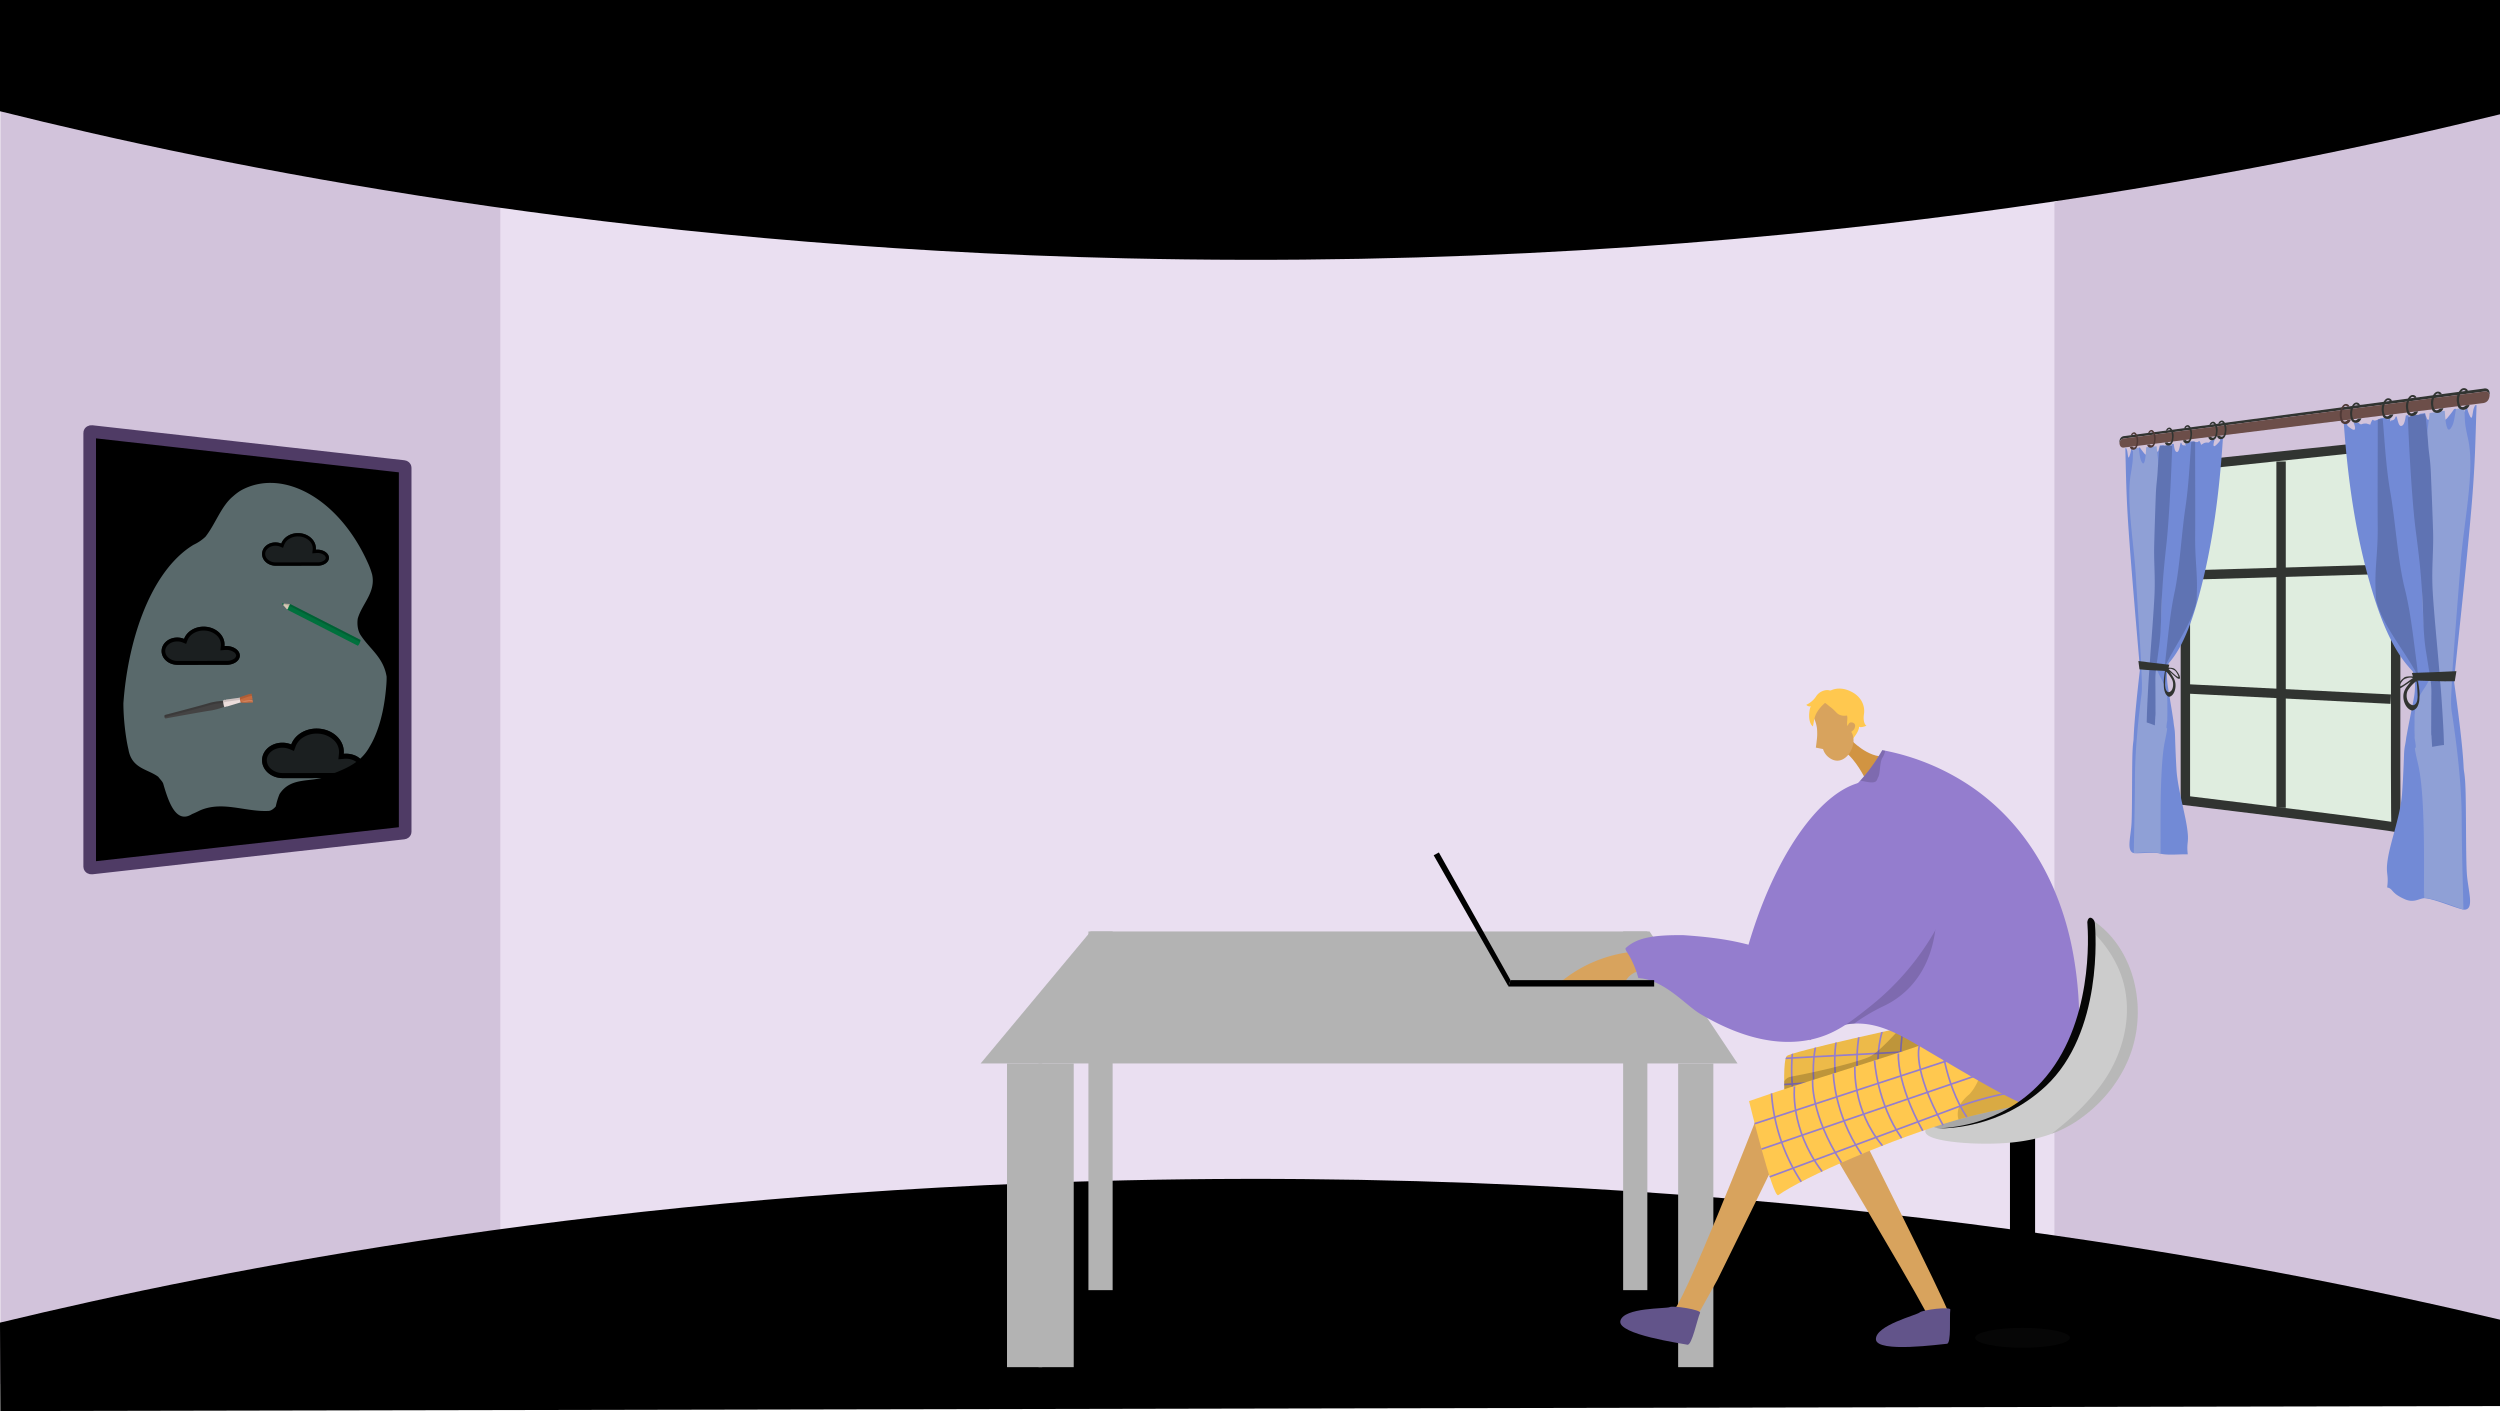 <svg xmlns="http://www.w3.org/2000/svg" xmlns:xlink="http://www.w3.org/1999/xlink" width="1366" height="771" viewBox="0 0 1366 771"><defs><style>.a,.g,.o,.y{fill:none;}.b{fill:#d2c3db;}.c{fill:#eadff1;}.ar,.d,.f{fill:#000;}.e{fill:#b3b3b3;}.f{stroke:#4f3b65;stroke-width:6.9px;}.f,.g,.o,.y{stroke-miterlimit:10;}.g{stroke:#000;stroke-width:13.722px;}.h{fill:#060606;}.i{fill:#ccc;}.j{opacity:0.18;}.k{clip-path:url(#a);}.l{fill:#edba49;}.m{opacity:0.3;}.n{opacity:0.5;}.o{stroke:#947dce;stroke-width:0.92px;}.p{opacity:0.2;}.q{fill:#d8a35d;}.r{fill:#62548a;}.s{fill:#d19442;}.t{fill:#ffc84f;}.u{fill:#947dce;}.ao,.v{opacity:0.15;}.w{opacity:0.1;}.x{fill:#dfeddf;}.y{stroke:#313431;stroke-width:5.136px;}.z{fill:#728ad6;}.aa{fill:#5f73b3;}.ab{fill:#8fa0d6;}.ac{fill:#313431;}.ad{fill:#6c4e49;}.ae{fill:#4f3936;}.af{fill:#b6d7db;opacity:0.49;}.ag{fill:#444343;}.ah{fill:#ebdddb;}.ai{fill:#c86b3e;}.aj{fill:#e5d7d1;opacity:0.31;mix-blend-mode:overlay;isolation:isolate;}.ak{opacity:0.13;}.al{fill:#00713d;}.am{fill:#d5c8b4;}.an{clip-path:url(#b);}.ao{fill:#020202;}.ap{fill:#d9d6da;}.aq{clip-path:url(#c);}.ar{opacity:0.7;}</style><clipPath id="a"><path class="a" d="M3868.813,596.741s-.771-17.282,1.266-19.691,70.345-17.211,70.345-17.211l19.6,15.785Z"/></clipPath><clipPath id="b"><path class="a" d="M3090.8,349.646l-38.393-19.6a1.01,1.01,0,0,0-.493,1.021,1.287,1.287,0,0,0-.554,1.28s-.576.4-.574.8l38.586,19.7A5.284,5.284,0,0,0,3090.8,349.646Z"/></clipPath><clipPath id="c"><path class="a" d="M3052.407,330.048a1,1,0,0,0-.49,1.022s-.714.218-.548,1.283c0,0-.6.3-.635.684l-2.248-2.438a1.171,1.171,0,0,0,.353-.79Z"/></clipPath></defs><g transform="translate(-2893.814)"><path class="b" d="M4259.814,9.537V768l-242.228-67.586-32.991-6.263,1.636-558.092,30.118-25.56Z"/><path class="b" d="M3210.11,125.471l-16.051,556.371-300.044,74.4V6.188l298.845,93.571Z"/><path class="c" d="M3591.792,89.071H3167.184V706.455h849.165V89.071Z"/><path class="d" d="M2893.814,60.78c121.657,30.38,335.7,73.888,615,80.372,352.972,8.194,622.429-47.1,751-78.7V0h-1366Z"/><path class="d" d="M2893.814,722.684c121.657-29.39,335.7-71.481,615-77.753,352.972-7.928,622.429,45.568,751,76.133v47.19L2894.014,771Z"/><path class="e" d="M3843.22,581.093H3429.615l60.117-72.14h305.395Z"/><rect class="e" width="19.237" height="165.923" transform="translate(3444.043 581.093)"/><rect class="e" width="13.226" height="195.982" transform="translate(3488.53 508.952)"/><rect class="e" width="13.226" height="195.982" transform="translate(3780.699 508.952)"/><rect class="e" width="19.237" height="165.923" transform="translate(3810.757 581.093)"/><path class="f" d="M3115.2,255.589v198.9c0,.341-.351.631-.828.685l-68.944,7.736-21.89,2.446-79.581,8.929c-.6.067-1.136-.258-1.136-.685V236.478c0-.426.54-.751,1.136-.685l79.581,8.93,21.89,2.445,68.944,7.737C3114.847,254.958,3115.2,255.248,3115.2,255.589Z"/><line class="g" y2="110.114" transform="translate(3998.923 620.228)"/><ellipse class="h" cx="25.894" cy="5.431" rx="25.894" ry="5.431" transform="translate(3973.029 725.547)"/><path class="i" d="M4058.846,573.118c-5.121,16.256-16.365,30.243-30.511,39.6a64.61,64.61,0,0,1-13.689,6.847c-13.306,4.86-27.908,5.7-42.187,5.231-2.092-.067-25.98-.961-26.649-6.441-.815-6.659,33.108-16.274,61.459-23.273,12.68-11.105,18.281-22.143,20.981-29.264.973-2.573,2.992-8.387,5.644-32.2,1.094-9.858,1.818-18.47,2.3-25.39.146-2.117.273-4.075.383-5.863C4059.357,517.084,4066.715,548.1,4058.846,573.118Z"/><path class="j" d="M3998.656,602.674s-.056.042-.167.12c-1.828,1.3-15.04,12.524-42.976,13.593-29.627,1.133,60.708-42.352,60.708-42.352Z"/><g class="k"><path class="l" d="M4004.243,604.62s-.037,0-.092,0c-1.255.031-15.639.331-34.5.658-37.22.638-90.022,8.577-105.79,14.468-3.4,1.273-2.157-53.772-2.157-53.772,38.242-2.967,105.684-4.1,108.515-6.788,3.02-2.863,21.661-2.524,26.169-2.4.626.015.981.029.981.029l.031.264,3.442,32.257c.009.057.011.082.011.082C4001.938,597.8,4003.086,603.662,4004.243,604.62Z"/><g class="m"><path class="n" d="M4004.243,604.62s-.037,0-.092,0c-1.255.031-15.639.331-34.5.658a10.015,10.015,0,0,1,.052-1.39,10.756,10.756,0,0,1,4.177-7.284,22.286,22.286,0,0,1,5.163-3.089c12.094-7.9,16.048-25.652,17.345-36.728.626.015.981.029.981.029l.031.264c.934,13.507,3.264,30.916,3.442,32.257.009.057.011.082.011.082C4001.938,597.8,4003.086,603.662,4004.243,604.62Z"/></g><line class="o" x1="137.644" y2="7.468" transform="translate(3861.52 571.229)"/><line class="o" y1="9.47" x2="138.655" transform="translate(3861.506 583.609)"/><line class="o" x1="139.19" y2="13.071" transform="translate(3861.868 595.783)"/><path class="o" d="M3989.07,604.922"/><path class="o" d="M3970.219,559.185"/><path class="o" d="M3971.958,558.76s-4.78,25.165,2.389,46.432"/><path class="o" d="M3959.438,560.81s-7.34,10.907,1.245,45.389"/><path class="o" d="M3947.268,561.979s-5.352,14.941,1.9,44.237"/><path class="o" d="M3933.687,562.27s-4.755,22.811,3.3,44.843"/><path class="o" d="M3922.444,562.775s-7.585,22.393,3.359,45.6"/><path class="o" d="M3910.1,563.317s-5.379,21.184,3.431,46.563"/><path class="o" d="M3898.244,563.855s-6.154,17.976,3.515,47.711"/><path class="o" d="M3887.778,564.626s-8.621,21.439,2.514,48.844"/><path class="o" d="M3874.656,565.092a100.623,100.623,0,0,0,3.184,50.838"/><path class="p" d="M3867.7,599.807s-2.1-10.418,4.931-11.573,37.583-7.774,43.692-11.339,19.5-19.238,19.5-19.238l37.272,13.686s-42.514,20.566-44.8,21.2S3867.7,599.807,3867.7,599.807Z"/></g><path class="q" d="M3853.839,610.348s-41.78,107.27-46.915,107.178c-9.236-.112-44.471-2.685-9.808,9.689,16.814,8.617,17.239,4.2,18.944,1.051,1.392-2.574,12.246-21.991,16.171-29.01.879-1.572,40.4-82.466,40.4-82.466Z"/><path class="r" d="M3822.732,717.331c.775-1.664-14.7-4.106-16.54-3.135s-25.2.064-27.01,7.526,34.107,12.432,36.6,13.025S3821.209,720.6,3822.732,717.331Z"/><path class="q" d="M3888.316,617.809s45.747,76.594,57.576,98.6c-.765,3.806-.911,4.215-1.581,4.409-8.858,2.618-43.284,10.556-6.513,12.151,18.608,3.273,17.713-1.071,18.411-4.585.268-1.349.849-4.987,2.185-11.273-2.271-7.437-50.646-103.634-50.646-103.634Z"/><path class="r" d="M3959.466,715.586c.287-1.812-15.262.1-16.764,1.546s-24.207,7.006-23.889,14.678,36.212,2.551,38.77,2.435S3958.9,719.149,3959.466,715.586Z"/><path class="s" d="M3905.017,404.061s9.431,10.228,18.93,9.228-10.992,12.158-10.992,12.158-5.259-10.65-11.008-14.525S3905.017,404.061,3905.017,404.061Z"/><path class="q" d="M3855.906,606.68c4.79-5.759,107.225-41.5,107.225-41.5l40.713,31.4s-133.434,20.6-135.031,23.793S3851.116,612.44,3855.906,606.68Z"/><path class="t" d="M4022.153,598.937s-.035.01-.089.021c-1.205.356-40,7.485-58.131,12.686-35.784,10.257-84.728,31.6-98.431,41.375-2.957,2.112-16.012-51.377-16.012-51.377,36.169-12.772,101.016-31.332,103.054-34.664,2.175-3.548,20.268-8.049,24.654-9.1.609-.147.955-.225.955-.225l.1.246,11.679,30.265c.024.053.032.077.032.077C3993.183,596.065,4020.787,598.312,4022.153,598.937Z"/><g class="m"><path class="n" d="M4022.153,598.937s-.035.01-.089.021c-1.205.356-40,7.485-58.131,12.686a10.113,10.113,0,0,1-.309-1.356,10.76,10.76,0,0,1,2.148-8.117,22.261,22.261,0,0,1,4.186-4.322c9.636-10.758,8.856-28.932,7.24-39.967.609-.147.955-.225.955-.225l.1.246c4.4,12.8,11.16,29.016,11.679,30.265.024.053.032.077.032.077C3993.183,596.065,4020.787,598.312,4022.153,598.937Z"/></g><line class="o" x1="131.012" y2="42.865" transform="translate(3852.607 571.116)"/><line class="o" y1="45.061" x2="131.471" transform="translate(3856.319 582.815)"/><path class="o" d="M4006.942,594.609l-12.091,1.985a171.054,171.054,0,0,0-31.828,8.439l-102.268,37.986"/><path class="o" d="M3982.6,606.273"/><path class="o" d="M3952.543,566.98"/><path class="o" d="M3954.113,566.12s1.9,25.544,14.334,44.228"/><path class="o" d="M3942.551,571.343s-4.265,12.435,12.959,43.516"/><path class="o" d="M3931.1,575.624s-1.3,15.816,13.295,42.234"/><path class="o" d="M3918.057,579.422s1.315,23.265,14.806,42.458"/><path class="o" d="M3907.328,582.822s-1.525,23.594,15.055,43.171"/><path class="o" d="M3895.546,586.543s.291,21.854,15.373,44.085"/><path class="o" d="M3884.234,590.133s-1.288,18.957,15.753,45.173"/><path class="o" d="M3874.324,593.589s-2.773,22.94,15.08,46.526"/><path class="o" d="M3861.772,597.438a100.612,100.612,0,0,0,16.243,48.278"/><path class="q" d="M3786.116,520.012a74.013,74.013,0,0,0-39.247,16.289l34.656,1.093a10.6,10.6,0,0,1,2.733-4.154,11.066,11.066,0,0,1,7.215-2.842Z"/><path class="t" d="M3894.027,392.033s15.149,19.4,16.758-.736C3912.058,375.37,3883.693,378.218,3894.027,392.033Z"/><path class="t" d="M3898.689,389.039s-6.82-.055-11.131,2.472c-1.305.765-3.08.518-3.482,2.157,0,0,4.922-17.274,16.155-13.088s14.047,5.483,4.222,25.9C3904.453,406.48,3909.29,390.956,3898.689,389.039Z"/><path class="t" d="M3891.628,378.961s5.19-5.444,13.916-.932c5.933,3.067,7.346,8.34,6.739,12.187s.538,5.963,1.407,6.332c0,0-3.715,1.5-4.215.262,0,0,.869,2.106-3.635,7.251a5.773,5.773,0,0,0-2.134-6.99C3899.728,394.356,3891.628,378.961,3891.628,378.961Z"/><path class="q" d="M3884.737,391.924a18.78,18.78,0,0,1,1.86,5.944,29.052,29.052,0,0,1-.144,6.968c-.146,1.52-.33,2.777-.474,3.655l3.941.793a8.961,8.961,0,0,0,3.63,4.9c8.263,5.823,16.133-7.409,11.785-14.349.05.082,1.058-.8,1.118-.867a3.729,3.729,0,0,0,1-2.223,1.88,1.88,0,0,0-.257-1.141,2.22,2.22,0,0,0-1.692-.875c-1.4-.138-1.6.92-2.191,1.919-.7-.932.342-4.762-.362-5.694a6.945,6.945,0,0,1-3.754-.286c-2.009-.781-2.348-2.169-5.129-4.25-1.8-1.348-3.43-3.076-4.48-2.626-1.272.544-2.383,1.286-4.113,3.681C3884.6,388.7,3885.425,391.525,3884.737,391.924Z"/><path class="t" d="M3895.866,378.9s-2.1-3.343-6.879-1a7.6,7.6,0,0,0-3.025,2.864,12.866,12.866,0,0,1-5.16,4.322s.625,1.18,2.708.832c-.863.144-1.134,3.639-1.171,4.21-.141,2.135.207,5.391,2.036,6.8.6-2.478.671-4.783,1.888-7.144a20.433,20.433,0,0,1,5.007-5.9C3891.594,383.6,3895.953,379.037,3895.866,378.9Z"/><path class="u" d="M4014.408,605.758c-8.284,3.311-27.276-7.9-65.29-30.316-15.4-9.077-27.578-16.87-42.255-16.118-1.254.062-2.507.188-3.8.376a41.761,41.761,0,0,0-5.934,1.337,48.238,48.238,0,0,0-14.489,7.406c-.031-.428-.052-.867-.084-1.316-.47-7.427-.908-16.881-1.076-27.839-.021-1.6-.041-3.27-.052-5-.428-31.464-.2-82.2,18.072-97.61a99.3,99.3,0,0,0,10.729-10.123c1.076-1.191,2.193-2.475,3.321-3.865a95.42,95.42,0,0,0,8.744-12.828c.5.094,1.024.2,1.546.3a128.405,128.405,0,0,1,46.852,19.514c47.332,32.216,55.188,85.774,57.131,99.125C4031.163,551.614,4032.887,598.372,4014.408,605.758Z"/><path class="v" d="M3923.1,549.7a102.107,102.107,0,0,0-16.234,9.621c-1.253.062-2.517.188-3.813.376a41.662,41.662,0,0,0-5.923,1.337c-.313-6.184-.585-13.392-.7-21.394-.021-1.6-.042-3.27-.063-5,16.37-27.578,50.54-80.9,54.489-52.712C3956.07,519.158,3942.344,540.52,3923.1,549.7Z"/><path class="u" d="M3782.009,518.1c-.2,1.494,1.4,2.2,4.081,8.162a55,55,0,0,1,2.916,8.163c14.161.846,25.892,14.9,33.959,19.655,14.144,8.336,36.7,18.826,60.054,13.993,13.368-2.766,22.158-9.8,33.234-18.657a144.047,144.047,0,0,0,36.149-43.146c.871-2.9,11.815-41.545-12.244-66.468-3.155-3.268-11.264-11.668-21.573-12.827-23.467-2.638-52.771,32.867-69.383,89.207-8.642-2.249-18.5-4.068-35.725-5.223C3797.019,510.843,3788.133,512.366,3782.009,518.1Z"/><path d="M3677.171,467.319l2.842-1.53,39.137,69.747-1.093,3.5Z"/><path d="M3797.644,539.034v-3.5h-78.493l-1.093,3.5Z"/><path class="v" d="M3923.838,410.161a8.929,8.929,0,0,1-1.285,3.594c-1.755,2.371-1.316,8.785-2.413,10.749s-.428,3.938-7.145,2.549c-1.013-.209-1.933-.376-2.768-.5,1.076-1.191,2.193-2.475,3.321-3.865a95.42,95.42,0,0,0,8.744-12.828C3922.794,409.952,3923.316,410.057,3923.838,410.161Z"/><path class="i" d="M3997.782,603.933s19.307-17.145,22.691-23.458S4032,556.087,4032,556.087l5.855,14-13.747,34.622-13.238,9Z"/><path class="h" d="M3951.911,616.561c5.774-.169,35.006-1.2,57.267-25.3,28.789-31.172,25.577-81.392,25.2-86.509-.263-1.7.5-3.091,1.332-3.29.921-.221,2.473.888,2.75,2.959.405,4.712,4.5,59.794-26.889,89.076C3986.89,616.515,3957.356,616.717,3951.911,616.561Z"/><path class="w" d="M4058.846,573.118c-5.121,16.256-16.365,30.243-30.511,39.6a64.61,64.61,0,0,1-13.689,6.847c10.715-8.094,20.64-17.459,28.108-28.017,12.6-17.8,17.649-41.761,8.642-62.231a63.006,63.006,0,0,0-15.2-21.084c.146-2.117.273-4.075.383-5.863C4059.357,517.084,4066.715,548.1,4058.846,573.118Z"/><rect class="e" width="19.237" height="165.923" transform="translate(3461.256 581.093)"/><path class="x" d="M4199.476,242.945,4087.906,254.7V437.378s115.894,14.027,115.181,14.79,0-205.724,0-205.724l-.95-3.779Z"/><path class="y" d="M4199.476,242.945,4087.906,254.7V437.378s115.894,14.027,115.181,14.79,0-205.724,0-205.724l-.95-3.779Z"/><line class="y" y2="189.205" transform="translate(4140.195 252.16)"/><line class="y" x2="110.049" y2="5.538" transform="translate(4090.067 376.477)"/><line class="y" y1="3.213" x2="110.049" transform="translate(4090.067 310.961)"/><path class="z" d="M4176.675,231.72s-1.813.038,1.886,2.522c3.73,2.5,1.25-3.388,1.25-3.388l2.769.158s.891,1.205,1.748.736a5.935,5.935,0,0,1,2.6-.312l2,.62s1.05-3.507,1.689-2.529c.525.805,2.667-.371,4.3-1.047l2.061-.221c.872.429,1.424,1.425,2.331.388,1.233-1.41.04,2.5.618,1.51s1.971.274,2.785-2.365c.018-.058.035-.109.053-.157l.548-.061c.474,1.2.964,5.053,2.274,5.159,1.714.138,2.317-2.507,2.769-5.72l1.52-.173a9.075,9.075,0,0,1,.112,2.71c-.354,2.761,3.1,2.312,3.1,2.312s.1-2.917.62-3.64a18.145,18.145,0,0,1,2.519-2.136q1.334-.163,2.673-.335c.142.512.3,1.14.539,1.784.734,1.949.475,2.031,2.755,1.561s1.728,1.57,2.134-.251c.371-1.665.337-1.824.835-3.925q.744-.1,1.49-.211a33.236,33.236,0,0,0,1.333,3.146c1.624,3.215,2.819.717,4.8-1.63a29.7,29.7,0,0,0,1.951-2.738c.3-.048.6-.1.9-.147.036.057.074.121.112.2.719,1.39,1.788,3.811,3.561,2.525,1.409-1.023,1.855-3.185,2.151-3.719l.216-.039h0c.346.641.151,1.624,1.548,4.664s1.4.128,2.04-3.017a9.376,9.376,0,0,1,.963-2.5c.257-.05.514-.1.772-.149-.7,21.556-.777,32.584-2.845,56.79-2.058,24.1-6.12,62.123-8.861,87.9-.547,5.141-.732,1.861-.531,6.361.013.29.019.507.02.664.046.323.1.675.15,1.065,1.4,10.014,4.481,32.83,5.021,45.314.106,2.626.71,2.912,1.017,11.763.391,11.284.147,36.023.7,45.613s4.281,19.625-.956,20.275c-2.486.308-16.1-5.78-21.869-6.253-2.825-.231-5.757,2.874-11.035.544-7.51-3.315-6.309-5.489-9.167-6.322-.281-.082-.3-.168-.3-.2a.806.806,0,0,1-.207.2c1.1-8.009-1.151-7.1.536-16.68,1.694-9.622,6.815-23.175,7.641-34.793.487-6.846.854-15.079,1.054-20.915.166-4.873.666-5.023,1.123-8.91.114-.965.3-1.729.459-2.646.759-4.293,1.661-8.639,2.486-12.841.2-1.006.406-2.078.556-2.876.3-1.6.7-3.52.91-4.85a35.268,35.268,0,0,0,.4-7.732c-.019-.406-.057-.591-.086-.94s-.076-.661-.116-.981c-.02-.158-.047-.322-.065-.442-.035-.237-.1-.615-.133-.795a18.819,18.819,0,0,0-.464-1.906c-.16-.513-.171-.515-.324-.92-.57-.552-1.134-1.212-1.686-1.794-.218-.229-.445-.532-.7-.824-9.234-10.578-15.159-26.367-19.292-39.786-9.428-30.61-13.742-61.838-16.009-93.585l.365-.046Z"/><path class="aa" d="M4191.9,323.836c.192,3.669.165,4.177,1.169,7.216,3.26,9.872,10.991,20.277,16.431,28.969.2.318.479.718.634.967,1.3,2.082,2.75,4.545,3.839,6.542a5.846,5.846,0,0,1,.664,1.507,12.439,12.439,0,0,1,.394,2.854c.034.4.041.8.044,1.307.014,2.435-.207,4.994-.249,7.465v.02c-.021,1.87-.295,4.1-.437,5.849-.168,2.052-.292,3.666-.308,5.642,0,.017,0,.033,0,.046.015.452,0,.775.044,1.25.24,2.782.57,5.71.881,8.481.068.612.173,1.545.221,1.966.233,2.022.433,3.7.664,5.622.078-1.793.208-3.812.279-5.472s.043.057.121-2.352.619-8.588.587-11.827-.4-5.132-.646-8.764c-.148-2.16-.617-6.538-.879-9.279-.119-1.25-.281-2.874-.461-4.273-.3-2.353-.386-3.514-.735-6.161-1.765-13.356-3.236-27.4-6.516-40.363-.015-.057-.02-.082-.035-.145-.2-.835-.258-.989-.462-1.933-3.575-16.531-4.429-33.784-7.311-50.355-2.256-12.968-2.994-26.566-4.1-39.774-.906.318-1.828-.337-2.719.623.034,17.492-.164,41.946-.019,57.957C4193.141,303.091,4191.194,310.269,4191.9,323.836Z"/><path class="ab" d="M4213.193,401.834a9.4,9.4,0,0,0,.014,1.773c1.968,11.037-1.955-2.352,1.877,14.051,3.864,16.543,3.158,53.774,3.185,69.473-.128,8.533.189-6.213.092,3.455,7.058.839,14.284,3.879,21.476,6.453-.383-17.121-.9-32.274-.963-50.271s-2.554-39.3-5.417-57.792c-.829-5.356-.039-11.442.052-16.759.019-1.1.222-4.318.325-5.858,1.116-16.6,3.28-42.857,4.353-57.515,1.659-22.646,8.055-51.133,4.226-68.774-2.036-9.38-1.7-8.679-2.055-17.646-1.452,1.029-3.082.575-4.594,1.112-.51,2.564-.918,6.815-1.977,8.988-2.145,4.4-3.02,1.467-3.569-1.663-.235-1.341-.458-4.7-.6-6.379-2.773.35-5.524.827-8.262,1.21-.629,5.522-1.476,11.054-1.794,16.563,0,0,.011.022.011.03-.45,12.565-.713,25.694.051,37.89.765,12.217-1.979,18.3-2.353,31.872s.768,37.289,3.976,51.572a19.128,19.128,0,0,1,.418,3.61,12.014,12.014,0,0,1-.747,4.582,1.3,1.3,0,0,1-.07.165c-1.613,3.369-3.905,6.028-5.575,9.375a12.577,12.577,0,0,0-.522,1.247,22.728,22.728,0,0,0-1.012,3.453,34.84,34.84,0,0,0-.628,5.861c0,.057-.007.158-.006.2a.312.312,0,0,1,0,.052C4213.186,395.485,4213,398.411,4213.193,401.834Z"/><path class="aa" d="M4218.732,225.962c-3.06,1.137-6.373.154-9.234,2.2.59,16.94,2.363,46.974,4.208,61.246,2.168,16.758,2.716,22.256,3.563,34.66.848,12.427.333,21.072,2.213,32.5.734,4.467,1.058,6.759,1.73,10.652.385,2.231.41,2.681.7,4.629.012.08.012.111.018.16a49.125,49.125,0,0,1,.4,6.729c-.085,5.656-.1,16.081-.114,20.287s.165,1.907.2,3.637a14.063,14.063,0,0,0,.081,1.419c.052,1.232.175,2.685.231,4,2.15-.345,4.308-.81,6.487-1.006-.045-1.859-.033-.8-.095-3.062s.111,4.318-.057-1.481-1.264-23.019-1.868-29.429-.087-1.331-.479-6.109.516,6.842-.242-2.673-2.946-31.128-3.5-42.649.579-20.847.282-31.088-.851-23.216-1.2-31.737-1.11-10.785-1.484-16.321-.865-9.549-1.172-12.925S4219,228.416,4218.732,225.962Z"/><path class="ac" d="M4236,366.726c-8.25.472-16.374.694-24.347.966.452,1.365.841,2.756,1.247,4.143,7.273.122,14.7.57,22.2.411C4235.4,370.407,4235.7,368.566,4236,366.726Z"/><path class="ac" d="M4211.474,388.161c.737.234,1.551-.325,2.188-.792a4.176,4.176,0,0,0,.725-.795,3.627,3.627,0,0,0,.347-.547,10.011,10.011,0,0,0,1-3.434,34.217,34.217,0,0,0-.64-9.36c-.114-.614-.208-.992-.277-1.31-.132-.606-.158-.679-.282-1.175a2.013,2.013,0,0,0-1.418.111,1.109,1.109,0,0,0-.2.1,1.892,1.892,0,0,0-.237.129,8.156,8.156,0,0,0-1.8,1.564c-1.32,1.791-2.957,3.359-3.609,5.782C4206.287,382.086,4208.088,387.084,4211.474,388.161Zm-1.953-11.039a20.567,20.567,0,0,1,3.728-4.278c.581-.6.5-.375,1.006-.421.3,2.777.52,5.478.573,8.24v.016c-.064,1.812-.426,3.675-1.845,4.451a1.158,1.158,0,0,1-.964.154C4208.813,384.532,4208.049,379.7,4209.521,377.122Z"/><path class="ac" d="M4203.773,375.217c-.125,1.627,1.754.841,2.5.357s3.258-2.21,3.966-2.627.171-.072.676-.324,1.226-.527,1.789-.791c.04-.141.057-.224.095-.378s.081-.328.126-.507.081-.331.134-.543.128-.534.191-.766c-.149-.018-.163-.013-.343-.026s-.426-.021-.683-.032c-1.315-.057-3.655-.126-4.692.573C4206.043,371.152,4203.9,373.591,4203.773,375.217Zm3.318-3.805c.723-.639,3.74-1.736,5.138-.891-1.843,1.151-4.992,3.8-6.746,4.444S4206.368,372.05,4207.091,371.412Z"/><path class="ac" d="M4051.88,241.875c.007.151.018.293.036.426a2.783,2.783,0,0,1,2.52-2.723L4250.8,213.987s2.892-.837,3.33,2.091c.026-.276.037-.565.037-.877-.014-3.838-3.385-2.856-3.385-2.856l-196.354,25.932S4051.718,238.391,4051.88,241.875Z"/><path class="ad" d="M4051.916,242.3c.351,2.985,2.792,2.19,2.792,2.19l196.071-24.257c1.286-.265,3.075-1.049,3.348-4.153v0c-.438-2.928-3.33-2.091-3.33-2.091l-196.361,25.591A2.783,2.783,0,0,0,4051.916,242.3Z"/><path class="ac" d="M4241.087,213.724a1.432,1.432,0,0,0-1.2-.606c-1.078.138-1.773,2.052-1.953,2.548-1.035,2.851-.365,6.524,1.182,6.743.334.047,1.007.124,2.047-.948.695-.026,1.317-.156,2.013-.182a3.959,3.959,0,0,1-1.5,2.028,3.512,3.512,0,0,1-3.992-.031c-.91-.679-1.083-1.7-1.318-3.09a8.139,8.139,0,0,1,.5-5.079c.356-.761,1.24-2.66,2.768-2.974,1.588-.326,2.683.925,2.562,1.385C4242.131,213.766,4241.591,213.635,4241.087,213.724Z"/><path class="ac" d="M4226.855,215.6a1.389,1.389,0,0,0-1.165-.6c-1.045.134-1.719,2.018-1.894,2.506-1,2.806-.354,6.424,1.146,6.642.324.047.976.124,1.986-.93.674-.023,1.276-.151,1.952-.175a3.89,3.89,0,0,1-1.456,1.994,3.366,3.366,0,0,1-3.872-.038c-.882-.67-1.05-1.674-1.278-3.045a8.137,8.137,0,0,1,.486-5c.346-.749,1.2-2.618,2.685-2.924,1.54-.318,2.6.916,2.485,1.37C4227.867,215.646,4227.344,215.516,4226.855,215.6Z"/><path class="ac" d="M4213.05,217.424a1.344,1.344,0,0,0-1.131-.592c-1.014.13-1.668,1.983-1.838,2.464-.974,2.762-.343,6.328,1.112,6.545.315.047.948.124,1.927-.912.654-.022,1.239-.147,1.894-.169a3.831,3.831,0,0,1-1.413,1.962,3.226,3.226,0,0,1-3.756-.045c-.856-.661-1.019-1.651-1.24-3a8.121,8.121,0,0,1,.472-4.926c.335-.736,1.167-2.576,2.6-2.874,1.494-.31,2.525.907,2.411,1.354C4214.032,217.469,4213.524,217.34,4213.05,217.424Z"/><path class="ac" d="M4199.652,219.192a1.3,1.3,0,0,0-1.1-.586c-.984.126-1.619,1.952-1.784,2.425-.946,2.719-.333,6.234,1.08,6.451.3.046.919.123,1.87-.9.634-.021,1.2-.142,1.838-.163a3.765,3.765,0,0,1-1.371,1.93,3.1,3.1,0,0,1-3.646-.05c-.832-.654-.989-1.629-1.2-2.96a8.11,8.11,0,0,1,.458-4.853c.326-.725,1.133-2.536,2.529-2.827,1.45-.3,2.45.9,2.34,1.339C4200.606,219.238,4200.112,219.11,4199.652,219.192Z"/><path class="ac" d="M4182.235,221.491a1.249,1.249,0,0,0-1.055-.578c-.946.121-1.557,1.91-1.715,2.373-.91,2.665-.32,6.112,1.038,6.328.293.047.884.124,1.8-.874.61-.018,1.156-.136,1.767-.155a3.675,3.675,0,0,1-1.318,1.889,2.929,2.929,0,0,1-3.506-.058c-.8-.642-.95-1.6-1.157-2.9a8.1,8.1,0,0,1,.44-4.757c.313-.711,1.09-2.484,2.432-2.766,1.394-.293,2.356.888,2.25,1.318C4183.152,221.538,4182.677,221.411,4182.235,221.491Z"/><path class="ae" d="M4176.493,222.248a1.232,1.232,0,0,0-1.041-.574c-.934.119-1.537,1.9-1.693,2.356-.9,2.646-.316,6.071,1.025,6.287.289.047.872.124,1.774-.866.6-.018,1.141-.135,1.744-.153a3.653,3.653,0,0,1-1.3,1.875,2.874,2.874,0,0,1-3.459-.06c-.789-.639-.939-1.59-1.143-2.887a8.082,8.082,0,0,1,.435-4.726c.309-.705,1.075-2.467,2.4-2.746,1.377-.29,2.326.884,2.221,1.312C4177.4,222.3,4176.93,222.17,4176.493,222.248Z"/><path class="z" d="M4106.572,240.206s1.538-.353-1.588,2.71c-3.1,3.041-1.046-2.835-1.046-2.835l-2.295.728s-.732,1.277-1.434,1.03a4.416,4.416,0,0,0-2.115.254l-1.613.964s-.84-2.921-1.349-1.916c-.417.824-2.109.215-3.393-.05l-1.6.223c-.674.552-1.1,1.537-1.8.808-.943-.986-.031,2.2-.473,1.444s-1.5.624-2.118-1.513c-.014-.047-.027-.088-.04-.127l-.414.057c-.357,1.131-.725,4.569-1.707,4.906-1.276.439-1.722-1.725-2.057-4.4l-1.118.147a9.332,9.332,0,0,0-.083,2.343c.261,2.3-2.26,2.55-2.26,2.55a10.232,10.232,0,0,0-.449-2.98,9.438,9.438,0,0,0-1.811-1.333q-.951.114-1.9.224c-.1.457-.21,1.014-.381,1.6-.517,1.771-.335,1.793-1.934,1.813s-1.2,1.618-1.483.175c-.257-1.318-.233-1.456-.577-3.111-.341.035-.683.069-1.024.1-.228.774-.516,1.79-.913,2.844-1.1,2.936-1.912,1.09-3.246-.483a17.493,17.493,0,0,1-1.3-1.886l-.6.043c-.024.053-.048.111-.074.179-.475,1.259-1.179,3.41-2.339,2.677-.918-.58-1.206-2.242-1.4-2.619l-.14.007h0a32.167,32.167,0,0,1-1,4.014c-.9,2.675-.9.339-1.306-2.065a6.872,6.872,0,0,0-.613-1.826l-.489.018c.44,17.057.492,25.836,1.811,44.945,1.324,19.176,3.967,49.745,5.774,70.748.362,4.215.485,1.551.352,5.208-.009.236-.013.412-.013.541-.031.26-.064.544-.1.859-.926,8.053-2.948,26.252-3.3,36.265-.069,2.1-.462,2.255-.661,9.341-.253,9.022-.095,28.976-.45,36.576s-2.746,14.732.619,16.542c1.621.872,10.785-.666,14.819.429s10.556.331,14.9.43c.216.005.231-.065.227-.091a1.152,1.152,0,0,0,.16.234c-.847-7.315.889-5.927-.413-14.773-1.3-8.815-5.165-21.661-5.782-31.847-.362-5.985-.635-13.137-.783-18.19-.123-4.217-.493-4.409-.831-7.806-.084-.843-.218-1.519-.338-2.326-.559-3.764-1.219-7.576-1.822-11.245-.144-.875-.3-1.809-.405-2.5-.219-1.39-.507-3.056-.661-4.205a35.806,35.806,0,0,1-.292-6.608c.014-.344.041-.5.063-.794s.055-.558.083-.828c.015-.133.035-.271.048-.373.025-.2.073-.517.1-.668.075-.5.241-1.243.337-1.6.116-.429.124-.431.235-.768.415-.441.826-.976,1.23-1.447.159-.185.326-.433.513-.672,6.912-8.79,11.49-22.573,14.752-34.541,7.661-28.108,11.273-57.193,13.2-86.871l-.312.038Z"/><path class="aa" d="M4094.117,325.3a19.837,19.837,0,0,1-.923,6.432c-2.549,8.736-8.456,17.7-12.5,25.017-.146.264-.352.6-.466.8-.948,1.724-2.005,3.754-2.792,5.4a5.118,5.118,0,0,0-.479,1.244,12.016,12.016,0,0,0-.283,2.4c-.024.334-.03.672-.032,1.1-.009,2.064.149,4.248.18,6.347v.014c.015,1.59.211,3.5.314,5,.121,1.757.21,3.139.222,4.818,0,.015,0,.028,0,.039-.01.383,0,.659-.031,1.058-.173,2.338-.411,4.788-.634,7.1-.049.51-.124,1.29-.159,1.641-.167,1.686-.31,3.082-.476,4.681-.056-1.527-.149-3.25-.2-4.663s-.03.044-.086-2-.442-7.321-.42-10.053.285-4.3.462-7.353c.1-1.816.441-5.489.629-7.794.086-1.053.2-2.419.332-3.6.219-1.982.277-2.962.529-5.194,1.277-11.308,2.349-23.282,4.762-34.459.011-.05.015-.072.026-.126.151-.725.191-.86.343-1.679,2.673-14.463,3.317-29.517,5.509-44.286,1.735-11.682,2.305-23.763,3.166-35.614.706.1,1.429-.669,2.129,0-.027,15.53.13,37.2.015,51.432C4093.14,306.921,4094.679,313.191,4094.117,325.3Z"/><path class="ab" d="M4078,392.173a9.354,9.354,0,0,1-.01,1.507c-1.419,9.127,1.421-1.782-1.354,11.694-2.754,13.38-2.254,44.852-2.274,58.067s-.133-5.278-.065,2.886c-4.933-1.12-9.842-.451-14.593-.168.25-13.731.59-25.864.629-40.4s1.678-31.492,3.579-46.279c.554-4.314.025-9.346-.035-13.7-.013-.9-.148-3.539-.217-4.8-.742-13.577-2.172-34.921-2.877-46.764-1.084-18.2-5.2-40.407-2.748-55.039,1.319-7.869,1.1-7.248,1.331-14.535.946.571,2.015-.088,3.012.075.338,2,.609,5.388,1.313,6.982,1.437,3.25,2.026.7,2.4-1.968.159-1.144.31-3.951.4-5.354,1.89-.222,3.786-.335,5.693-.526.441,4.51,1.037,9,1.261,13.576a.136.136,0,0,0-.008.026c.318,10.491.505,21.5-.035,31.831s1.4,15.239,1.667,26.668-.546,31.45-2.808,43.34a18.531,18.531,0,0,0-.293,3,12.236,12.236,0,0,0,.523,3.876,1.272,1.272,0,0,0,.049.142c1.136,2.927,2.763,5.322,3.958,8.275.12.3.25.68.375,1.1a23.759,23.759,0,0,1,.729,3.014,35.993,35.993,0,0,1,.455,5.042c0,.048,0,.135,0,.168s0,.033,0,.044C4078.007,386.772,4078.146,389.282,4078,392.173Z"/><path class="aa" d="M4074.037,243.583c2.179.381,4.57-1.087,6.661.111-.434,14.619-1.729,40.53-3.067,52.86-1.559,14.36-1.952,19.036-2.555,29.54-.6,10.488-.238,17.778-1.569,27.352-.518,3.723-.745,5.631-1.217,8.86-.27,1.847-.288,2.223-.492,3.835-.008.066-.008.092-.012.133a48.462,48.462,0,0,0-.279,5.6c.059,4.731.07,13.442.08,16.958a17.343,17.343,0,0,1-.139,3.017c-.024,1.441-.021.153-.057,1.175s-.122,2.222-.16,3.316c-1.492-.541-2.976-1.177-4.462-1.589.031-1.526.023-.654.065-2.512s-.076,3.545.039-1.215.86-18.884,1.273-24.145.06-1.1.328-5.029-.353,5.634.166-2.2,2.034-25.806,2.42-35.421-.4-17.356-.2-25.912.592-19.456.835-26.619.778-9.179,1.04-13.875.609-8.157.826-11.048S4073.844,245.7,4074.037,243.583Z"/><path class="ac" d="M4062.223,361.177c5.542.784,11.18,1.379,16.9,2.027-.329,1.14-.612,2.3-.906,3.461-5.195-.331-10.345-.392-15.4-.95Q4062.522,363.444,4062.223,361.177Z"/><path class="ac" d="M4082.343,372.69c-.482-2.131-1.689-3.589-2.657-5.206a7.152,7.152,0,0,0-1.311-1.445,1.659,1.659,0,0,0-.172-.124,1.053,1.053,0,0,0-.144-.094,1.291,1.291,0,0,0-1.025-.176c-.088.413-.108.474-.2.98-.05.265-.118.58-.2,1.093a33.6,33.6,0,0,0-.46,7.884,10.459,10.459,0,0,0,.717,2.991,3.78,3.78,0,0,0,.249.494,4.018,4.018,0,0,0,.524.737c.46.453,1.052,1,1.588.869C4081.737,380.072,4083.074,375.918,4082.343,372.69Zm-3.489,5.5a.8.8,0,0,1-.7-.212c-1.025-.777-1.286-2.387-1.332-3.928v-.014c.038-2.339.2-4.615.413-6.953.364.07.306-.127.727.42a19.346,19.346,0,0,1,2.719,3.9C4081.766,373.721,4081.2,377.816,4078.854,378.19Z"/><path class="ac" d="M4082.152,365.546c-.767-.661-2.485-.736-3.444-.762-.186-.005-.364-.013-.5-.012s-.14,0-.248,0c.045.2.1.479.137.663s.066.316.1.47.063.306.091.439.04.206.069.328c.409.259.933.538,1.3.785s-.024-.082.494.32,2.378,2.05,2.93,2.519,1.963,1.283,1.869-.136S4083.255,366.5,4082.152,365.546Zm1.521,4.281c-1.306-.677-3.627-3.148-4.972-4.241,1.019-.641,3.239.477,3.775,1.071S4084.984,370.506,4083.673,369.827Z"/><path class="ae" d="M4058.9,237.767c.158-.279.435-.672.78-.72.7-.1,1.158,1.317,1.276,1.684.681,2.116.24,5.219-.773,5.675-.218.1-.656.28-1.332-.4-.45.1-.851.11-1.3.214a2.29,2.29,0,0,0,.968,1.362,2.138,2.138,0,0,0,2.6-.735,5.006,5.006,0,0,0,.868-2.747,7.6,7.6,0,0,0-.331-4.03c-.235-.548-.815-1.915-1.814-1.87a1.939,1.939,0,0,0-1.662,1.611C4058.219,238,4058.568,237.792,4058.9,237.767Z"/><path class="ae" d="M4068.379,236.515c.163-.282.447-.681.8-.73.721-.1,1.188,1.332,1.309,1.7.7,2.142.246,5.284-.793,5.748-.224.1-.673.285-1.366-.4-.461.106-.872.113-1.332.219a2.315,2.315,0,0,0,.993,1.378,2.211,2.211,0,0,0,2.667-.749,5.029,5.029,0,0,0,.89-2.783,7.6,7.6,0,0,0-.339-4.081c-.241-.554-.836-1.938-1.86-1.89a1.979,1.979,0,0,0-1.7,1.634C4067.687,236.753,4068.045,236.541,4068.379,236.515Z"/><path class="ac" d="M4078.106,235.232c.167-.287.458-.691.821-.741.739-.1,1.218,1.347,1.342,1.723.716,2.168.252,5.351-.813,5.822-.23.1-.691.29-1.4-.4-.473.108-.9.116-1.367.224a2.346,2.346,0,0,0,1.019,1.394,2.289,2.289,0,0,0,2.736-.762,5.066,5.066,0,0,0,.912-2.821,7.594,7.594,0,0,0-.348-4.132c-.246-.562-.857-1.962-1.907-1.912a2.021,2.021,0,0,0-1.748,1.658C4077.4,235.474,4077.763,235.258,4078.106,235.232Z"/><path class="ac" d="M4088.084,233.915c.172-.291.471-.7.842-.752.759-.1,1.251,1.362,1.378,1.743.735,2.195.259,5.42-.835,5.9-.235.1-.708.294-1.437-.406-.485.111-.918.119-1.4.23a2.092,2.092,0,0,0,3.852.633,5.094,5.094,0,0,0,.937-2.859,7.609,7.609,0,0,0-.357-4.185c-.254-.568-.881-1.985-1.958-1.933a2.062,2.062,0,0,0-1.793,1.682C4087.356,234.161,4087.732,233.942,4088.084,233.915Z"/><path class="ac" d="M4101.928,232.088c.178-.3.487-.714.872-.767.786-.109,1.3,1.383,1.427,1.77.761,2.232.268,5.516-.865,6.006-.243.1-.733.3-1.488-.41-.5.114-.951.123-1.452.237a2.4,2.4,0,0,0,1.082,1.432,2.482,2.482,0,0,0,2.907-.8,5.129,5.129,0,0,0,.971-2.912,7.612,7.612,0,0,0-.37-4.258c-.263-.578-.912-2.019-2.028-1.963a2.126,2.126,0,0,0-1.858,1.716C4101.173,232.34,4101.563,232.117,4101.928,232.088Z"/><path class="ac" d="M4106.725,231.455c.18-.3.493-.719.883-.773.8-.11,1.31,1.391,1.444,1.781.77,2.245.271,5.549-.875,6.042-.247.106-.743.3-1.507-.411-.509.115-.962.125-1.469.239a2.412,2.412,0,0,0,1.095,1.44,2.524,2.524,0,0,0,2.943-.8,5.152,5.152,0,0,0,.982-2.93,7.615,7.615,0,0,0-.375-4.284c-.265-.581-.922-2.03-2.052-1.973a2.148,2.148,0,0,0-1.88,1.728C4105.961,231.71,4106.356,231.484,4106.725,231.455Z"/><path class="af" d="M2999.54,297.68a24.594,24.594,0,0,0,6.52-4.389c5.428-6.837,8.594-16.782,15.116-22.119a30.25,30.25,0,0,1,2.63-2.121,20.459,20.459,0,0,1,2.555-1.566c22.54-11.521,52.665,5.144,68.32,39.777a42.159,42.159,0,0,1,2.48,6.7c2.075,9.785-5.614,16-7.875,24.081-.453,3.108,0,6.838,1.809,9.324,4.975,7.459,12.212,11.81,13.966,22.34.036,1.412-.028,2.839-.135,4.277-.748,10.062-2.67,20.6-6.764,29.5a42.641,42.641,0,0,1-2.363,4.472c-5.609,10.266-15.56,12.752-24.154,16.482-8.593,3.107-19,0-25.111,9.48a37.672,37.672,0,0,0-2.027,6.68c-.452.622-2.262,2.487-4.071,2.487-12.665.621-24.877-5.594-37.244-.32-1.591.775-3.058,1.5-4.419,2.035-9,5.744-13.067-7.309-15.78-16.633-.453-1.243-1.81-2.486-2.714-3.729-5.88-4.351-14.474-4.351-16.294-14.983-.454-1.916-.828-3.92-1.15-5.953-.643-4.065-1.1-8.211-1.367-12.35-.147-2.3-.232-4.6-.234-6.892,2.309-32.546,13.617-69.219,35.754-84.915C2997.9,298.707,2998.748,298.167,2999.54,297.68Z"/><path class="ag" d="M3016.1,386.3l.266-.069-.282-1.487h0l-.043-.216L3016,384.3h0l-.275-1.383-.271.05a34.842,34.842,0,0,0-7.056,1.083c-2.353.823-24.389,6.582-24.389,6.582s-.334.058-.353.628a2.215,2.215,0,0,0,.017.406c0,.012,0,.027.007.044s.007.031.01.043a2.119,2.119,0,0,0,.136.38c.229.513.557.425.557.425s22.359-4.1,24.824-4.348A38.145,38.145,0,0,0,3016.1,386.3Z"/><path class="ah" d="M3016.589,386.17c.023-.152.134-.088.134-.088a.682.682,0,0,0,.671.125c.185-.041.207-.467.381-.29s.573-.019.573-.019,6.92-2.105,7.063-2.117.1-.129.1-.129c-.05-.284-.208-1.074-.235-1.213-.023-.121-.166-.884-.226-1.168,0,0,0-.127-.138-.078s-7.277,1.018-7.277,1.018-.439-.01-.533.227-.273-.146-.457-.1a.716.716,0,0,0-.569.4s-.079.106-.156-.024a.309.309,0,0,0-.325-.144,13.149,13.149,0,0,0,.267,1.756h0l.039.2c.023.122.038.2.038.2h0a13.074,13.074,0,0,0,.41,1.724A.33.33,0,0,0,3016.589,386.17Z"/><path class="ai" d="M3032.042,383.879s-2.181.014-2.727.064-1.958.035-2.574.03-1.382-.069-1.521-.368a21.992,21.992,0,0,1-.368-2.41.717.717,0,0,1,.445-.362c.3-.068,4.127-1.434,4.494-1.491a9.861,9.861,0,0,1,1.592-.283c.037.085-.014.543-.089.56s-.051.247.119.305.1.636.239,1.335c.046.237.088.48.126.7l-1.756.19,1.789.015c.057.345.1.623.119.723,0,.016.007.037.01.063.015.1.035.277.054.443C3032.02,383.644,3032.042,383.879,3032.042,383.879Z"/><path class="aj" d="M3031.94,382.954c.015.1.035.277.054.443a5.87,5.87,0,0,0-2.139-.3c-1.207.155-2.036.537-3.32.173a3.811,3.811,0,0,1-1.082-.55,5.917,5.917,0,0,0,2.178.193,15.989,15.989,0,0,1,3.584-.284A2.705,2.705,0,0,1,3031.94,382.954Z"/><path class="a" d="M3031.957,383.042c0-.025-.007-.047-.01-.062-.02-.1-.062-.379-.119-.724l-1.789-.015,1.756-.19c-.038-.224-.08-.467-.126-.7-.136-.7-.07-1.28-.239-1.336s-.2-.288-.119-.3.126-.475.089-.559a9.858,9.858,0,0,0-1.592.282c-.367.058-4.188,1.424-4.494,1.492a.711.711,0,0,0-.444.361v.01c-.679.12-7.222,1.007-7.222,1.007s-.439-.011-.533.226-.273-.145-.457-.1a.714.714,0,0,0-.569.4s-.078.105-.156-.025a.309.309,0,0,0-.325-.143,1.117,1.117,0,0,0,.027.368l-.165.031a34.9,34.9,0,0,0-7.057,1.082c-2.353.823-24.389,6.582-24.389,6.582s-.334.059-.353.628a2.244,2.244,0,0,0,.017.406c0,.013,0,.027.007.044s.007.031.01.043a2.151,2.151,0,0,0,.136.38c.229.514.557.426.557.426s22.359-4.1,24.824-4.349a38.024,38.024,0,0,0,6.9-1.911l.173-.044c.032.116.057.187.071.188a.328.328,0,0,0,.244-.27c.023-.152.135-.089.135-.089a.68.68,0,0,0,.671.126c.184-.041.206-.468.38-.291s.573-.019.573-.019,6.92-2.1,7.063-2.116h0a3.554,3.554,0,0,0,1.326.193c.616,0,2.028.02,2.574-.03s2.727-.064,2.727-.064-.022-.236-.048-.483C3031.992,383.319,3031.972,383.146,3031.957,383.042Z"/><path class="a" d="M3033.09,383.852h0Z"/><g class="ak"><path d="M3030.25,383.323l1.738.015c-.008-.07-.016-.137-.024-.2Z"/><path d="M3031.521,380.789c-.074.016-.051.228.1.3-.021-.137-.036-.268-.047-.389C3031.559,380.748,3031.541,380.784,3031.521,380.789Z"/><path d="M2984.235,391.8s22.037-5.759,24.39-6.582a34.814,34.814,0,0,1,7.056-1.082l.165-.031a1.137,1.137,0,0,1-.027-.368.307.307,0,0,1,.325.143c.078.13.156.024.156.024a.715.715,0,0,1,.569-.4c.184-.041.363.341.457.1s.533-.226.533-.226,6.543-.887,7.222-1.007v-.01a.711.711,0,0,1,.444-.361c.306-.068,4.127-1.435,4.5-1.492.313-.05,1.235-.287,1.512-.3-.021-.16-.051-.264-.117-.286-.17-.058-.2-.288-.119-.3s.125-.475.089-.56a9.864,9.864,0,0,0-1.592.283c-.367.057-4.189,1.424-4.494,1.491a.717.717,0,0,0-.445.362l0,.01c-.679.119-7.222,1.007-7.222,1.007s-.439-.011-.533.226-.273-.146-.457-.1a.716.716,0,0,0-.569.4s-.079.106-.156-.024a.307.307,0,0,0-.325-.143,1.109,1.109,0,0,0,.027.368l-.166.03a34.843,34.843,0,0,0-7.056,1.083c-2.353.823-24.389,6.582-24.389,6.582s-.334.059-.353.628a2.215,2.215,0,0,0,.017.406c0,.012,0,.027.007.044s.007.031.01.043a2.118,2.118,0,0,0,.136.38,1.184,1.184,0,0,0,.072.136C2983.966,391.849,2984.235,391.8,2984.235,391.8Z"/></g><path class="al" d="M3047.945,330.052s-.2-.322.087-.347a4.48,4.48,0,0,1,.966.146l-.345.879Z"/><path class="am" d="M3052.407,330.048l-3.527-.225a1.167,1.167,0,0,1-.353.789l2.27,2.541A5,5,0,0,0,3052.407,330.048Z"/><path class="al" d="M3090.8,349.646l-38.393-19.6a1.01,1.01,0,0,0-.493,1.021,1.287,1.287,0,0,0-.554,1.28s-.576.4-.574.8l38.586,19.7A5.284,5.284,0,0,0,3090.8,349.646Z"/><g class="an"><path class="ao" d="M3052.491,328.591l-.676,2.425,39.64,20.235.509-3.5Z"/></g><path class="ap" d="M3089.424,350.214"/><g class="aq"><path class="ao" d="M3051.917,331.071l-4.848-1.574.961-.967s5.284,1.384,5.431,1.418A10.615,10.615,0,0,1,3051.917,331.071Z"/></g><path class="ar" d="M3067.358,300.333a8.636,8.636,0,0,0-.984.033c.019-.194.032-.39.035-.587.086-4.572-4.174-8.372-9.516-8.487-4.379-.093-8.125,2.319-9.38,5.711a8.326,8.326,0,0,0-3.014-.625c-4.069-.087-7.421,2.693-7.487,6.21s3.179,6.439,7.248,6.527c2.75.059,20.562-.069,22.933-.018,3.46.074,6.3-1.828,6.347-4.248S3070.818,300.407,3067.358,300.333Z"/><path class="d" d="M3056.646,293.107l.213,0a8.866,8.866,0,0,1,5.738,2.15,5.872,5.872,0,0,1,2.113,4.482c0,.139-.012.283-.027.429l-.22,2.188,2.051-.182c.216-.019.436-.029.652-.029l.158,0a6.241,6.241,0,0,1,3.48,1.062,2.247,2.247,0,0,1,1.037,1.6,2.2,2.2,0,0,1-1.05,1.524,6.132,6.132,0,0,1-3.4.945l-.162,0c-.4-.009-1.214-.013-2.5-.013-2.1,0-5.11.011-8.3.022-3.265.012-6.641.024-9.053.024-1.585,0-2.594,0-3.083-.016a6.324,6.324,0,0,1-4.114-1.55,4.115,4.115,0,0,1-1.469-3.122c.046-2.444,2.559-4.432,5.6-4.431h.152a6.726,6.726,0,0,1,2.434.5l1.574.651.621-1.678a6.636,6.636,0,0,1,2.713-3.21,9,9,0,0,1,4.839-1.354Zm0-1.817c-4.273,0-7.9,2.385-9.133,5.713a8.326,8.326,0,0,0-3.014-.625l-.186,0c-3.985,0-7.236,2.749-7.3,6.212-.066,3.517,3.179,6.439,7.248,6.527.538.011,1.654.015,3.117.015,4.718,0,13.054-.045,17.35-.045,1.18,0,2.055,0,2.466.012l.2,0c3.371,0,6.107-1.875,6.151-4.25.046-2.42-2.722-4.442-6.182-4.516q-.1,0-.192,0c-.268,0-.533.013-.792.036.019-.194.032-.39.035-.587.086-4.572-4.174-8.372-9.516-8.487l-.247,0Z"/><path class="ar" d="M3083.1,411.821a13.658,13.658,0,0,0-1.5.05c.03-.294.049-.591.054-.891.131-6.944-6.34-12.714-14.452-12.888-6.651-.143-12.339,3.521-14.245,8.672a12.676,12.676,0,0,0-4.578-.949c-6.18-.132-11.271,4.09-11.371,9.432s4.828,9.779,11.008,9.911c4.177.09,31.228-.1,34.829-.026,5.254.112,9.57-2.776,9.639-6.452S3088.353,411.934,3083.1,411.821Z"/><path class="d" d="M3066.831,400.848c.107,0,.215,0,.323,0a13.474,13.474,0,0,1,8.715,3.265,8.911,8.911,0,0,1,3.208,6.808c0,.21-.017.429-.04.65l-.335,3.323,3.116-.276c.328-.029.661-.044.989-.044l.24,0a9.487,9.487,0,0,1,5.286,1.613,3.418,3.418,0,0,1,1.574,2.431,3.342,3.342,0,0,1-1.595,2.315,9.3,9.3,0,0,1-5.166,1.434c-.081,0-.163,0-.245,0-.6-.013-1.845-.019-3.8-.019-3.19,0-7.76.016-12.6.033-4.958.018-10.086.036-13.748.036-2.409,0-3.94-.008-4.683-.023a9.61,9.61,0,0,1-6.248-2.354,6.245,6.245,0,0,1-2.23-4.743c.069-3.711,3.885-6.73,8.506-6.729.077,0,.154,0,.231,0a10.2,10.2,0,0,1,3.7.763l2.391.99.943-2.549a10.074,10.074,0,0,1,4.119-4.875,13.672,13.672,0,0,1,7.35-2.056Zm0-2.76c-6.49,0-12,3.622-13.87,8.676a12.676,12.676,0,0,0-4.578-.949c-.094,0-.189,0-.283,0-6.052,0-10.989,4.175-11.088,9.435-.1,5.341,4.828,9.779,11.008,9.911.818.018,2.512.024,4.735.024,7.164,0,19.824-.069,26.348-.069,1.793,0,3.122.005,3.746.019.1,0,.2,0,.3,0,5.12,0,9.274-2.848,9.342-6.455.069-3.675-4.135-6.746-9.389-6.859-.1,0-.2,0-.292,0-.407,0-.809.018-1.2.053.03-.294.049-.591.054-.891.131-6.944-6.34-12.714-14.452-12.888-.125,0-.251,0-.375,0Z"/><path class="ar" d="M3017.617,352.987a10.409,10.409,0,0,0-1.151.038c.022-.226.037-.455.041-.686.1-5.351-4.885-9.8-11.136-9.931-5.124-.11-9.507,2.713-10.976,6.682a9.762,9.762,0,0,0-3.527-.731c-4.762-.1-8.684,3.152-8.762,7.267s3.72,7.535,8.482,7.637c3.219.069,24.062-.08,26.837-.02,4.048.087,7.374-2.139,7.427-4.971S3021.666,353.074,3017.617,352.987Z"/><path class="d" d="M3005.082,344.532q.125,0,.249,0a10.383,10.383,0,0,1,6.716,2.516,6.866,6.866,0,0,1,2.471,5.245c0,.162-.013.331-.03.5l-.259,2.561,2.4-.213c.253-.022.509-.034.763-.034l.184,0a7.322,7.322,0,0,1,4.073,1.243,2.633,2.633,0,0,1,1.213,1.873,2.576,2.576,0,0,1-1.229,1.784,7.166,7.166,0,0,1-3.98,1.105c-.063,0-.126,0-.189,0-.464-.01-1.422-.014-2.927-.014-2.458,0-5.979.012-9.708.025-3.821.014-7.772.028-10.594.028-1.855,0-3.036-.006-3.608-.018a7.4,7.4,0,0,1-4.814-1.814,4.813,4.813,0,0,1-1.719-3.654c.054-2.859,2.994-5.185,6.555-5.185.059,0,.119,0,.178,0a7.833,7.833,0,0,1,2.848.588l1.842.762.727-1.964a7.759,7.759,0,0,1,3.174-3.756,10.54,10.54,0,0,1,5.663-1.584Zm0-2.127c-5,0-9.246,2.791-10.687,6.685a9.762,9.762,0,0,0-3.527-.731l-.218,0c-4.663,0-8.468,3.216-8.544,7.269-.077,4.116,3.72,7.535,8.482,7.637.63.014,1.935.019,3.648.019,5.521,0,15.276-.054,20.3-.054,1.382,0,2.405,0,2.887.015l.229,0c3.944,0,7.146-2.194,7.2-4.973.053-2.832-3.186-5.2-7.235-5.285-.075,0-.15,0-.224,0-.315,0-.624.015-.927.041.022-.226.037-.455.041-.686.1-5.351-4.885-9.8-11.136-9.931l-.289,0Z"/></g></svg>